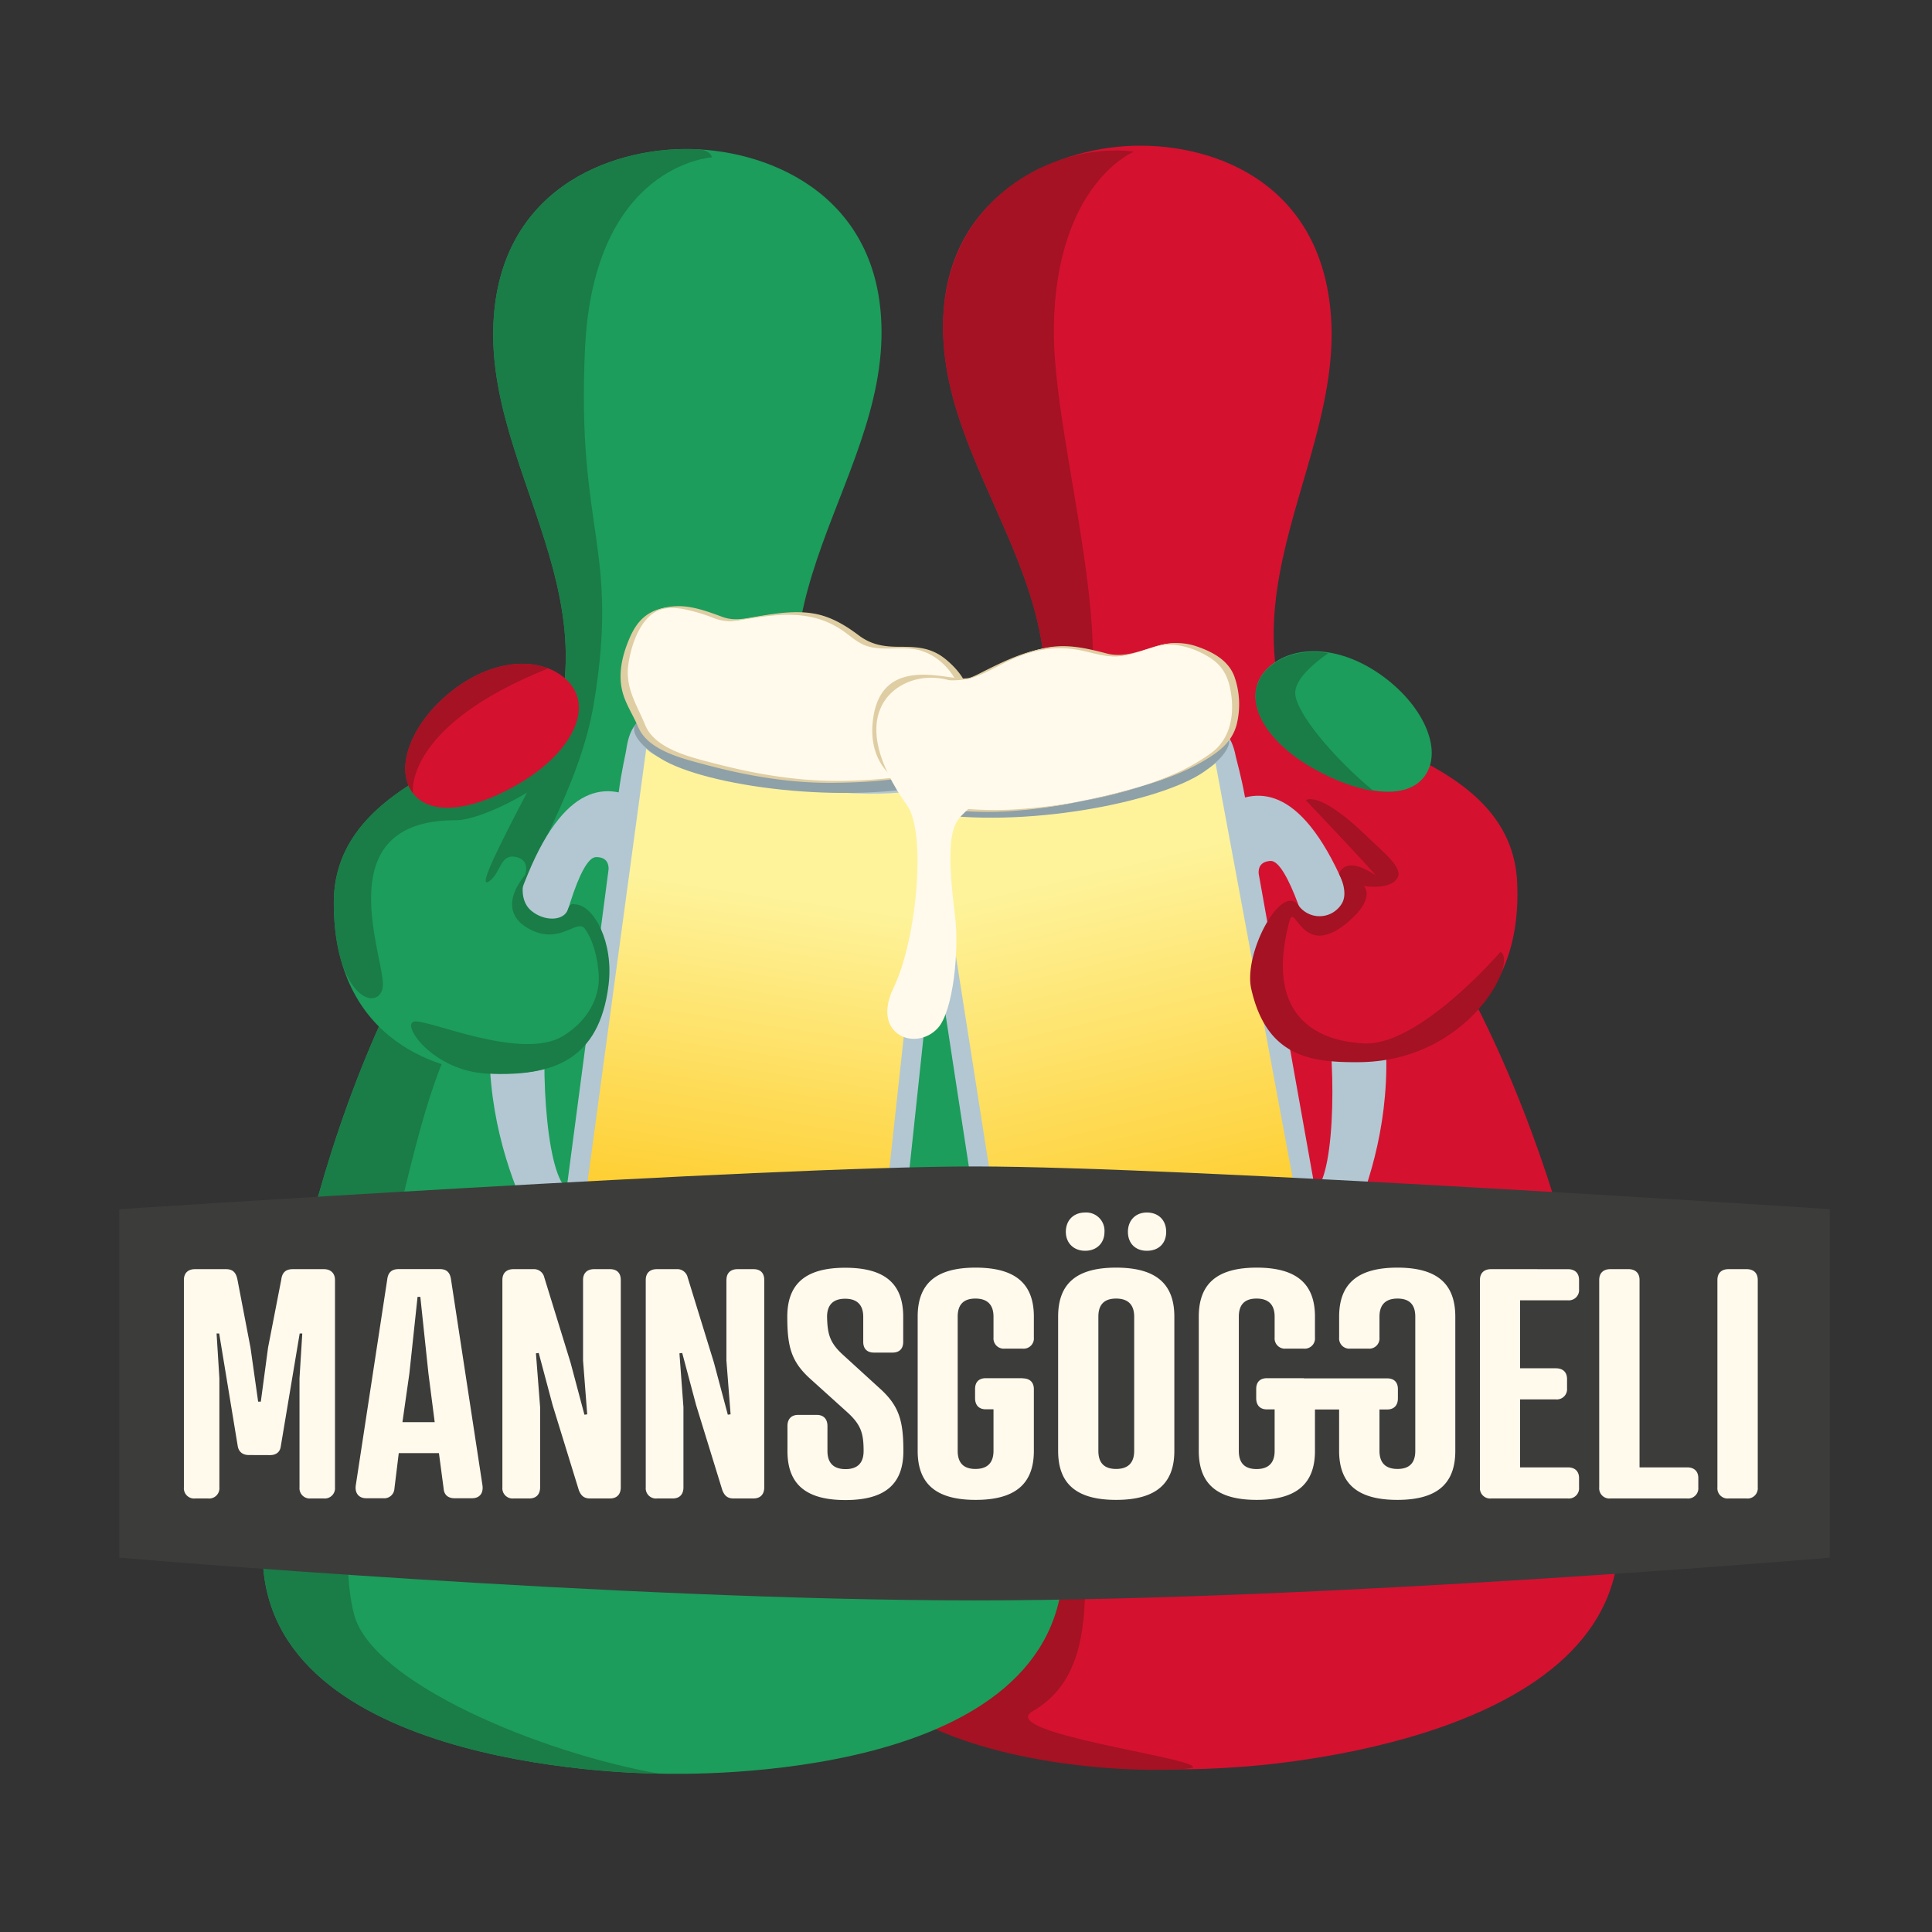 <svg id="Ebene_1" data-name="Ebene 1" xmlns="http://www.w3.org/2000/svg" xmlns:xlink="http://www.w3.org/1999/xlink" viewBox="0 0 800 800"><rect x="0" y="0" width="800" height="800" fill="#333333" stroke="none"/><defs><linearGradient id="Unbenannter_Verlauf_50" x1="301.26" y1="515.89" x2="323.04" y2="370.48" gradientUnits="userSpaceOnUse"><stop offset="0" stop-color="#feca25"/><stop offset="1" stop-color="#fef39b"/></linearGradient><linearGradient id="Unbenannter_Verlauf_50-2" x1="483.25" y1="524.23" x2="444.91" y2="361.53" xlink:href="#Unbenannter_Verlauf_50"/><style>.cls-1{fill:#d51130}.cls-2{fill:#a41223}.cls-3{fill:#1c9d5b}.cls-4{fill:#1a7c47}.cls-5{fill:#b2c7d2}.cls-8{fill:#c69408}.cls-9{fill:#8ea0a8}.cls-10{fill:#fffaec}.cls-11{fill:#dfcea3}</style></defs><path class="cls-1" d="M410.5 348.34c58-84.83-15.21-138-19.77-206.23-3.87-57.78 41.54-79.33 75.11-81.58s81.45 13.07 85.32 70.85c4.56 68.18-60.89 130.68 7.89 207s102.68 196.52 111 291.44c8 90.65-145.52 101.23-159.31 102-13.77 1.08-167.3 11-171.48-79.86-4.35-95.17 13.24-218.8 71.24-303.62Z"/><path class="cls-2" d="M469.55 62.77c-34.62-4.31-82.69 21.56-78.82 79.34 4.56 68.19 77.76 121.4 19.77 206.23S339.29 556.69 339.29 652c0 87.62 154.76 82.39 154.76 79.74 0-4.1-81.8-14.23-66.46-23.15 16.44-9.55 21.53-26.68 21.73-51 .94-111-49.3-270.25-5.22-343.52 23.22-38.6-8.59-129.76-7.72-179 1.04-59.24 33.17-72.3 33.17-72.3Z"/><path class="cls-3" d="M354.93 346.64C293 264.63 363.64 208 365 139.72c1.15-57.9-45.22-77.3-78.86-78s-80.75 16.87-81.9 74.77c-1.36 68.32 67 127.68 1.84 207.16S112.72 544.81 108.84 640c-3.7 90.93 150.11 94.29 163.92 94.41 13.8.43 167.63 3.19 167.54-87.82-.09-95.27-23.46-217.94-85.37-299.95Z"/><path class="cls-4" d="M294.81 65.15c-1.16-3.56-5.86-3.35-8.67-3.4-33.64-.67-80.75 16.87-81.9 74.77-1.36 68.32 67 127.68 1.84 207.16S112.72 544.81 108.84 640c-3.7 90.92 150.1 94.29 163.92 94.41-48.87-8.6-118.24-37.41-126.06-65.57s1.66-94.67 18.3-165.34c14.34-61.08 17.56-62.17 35-101.71 19.67-44.74 40.2-76.24 45.9-110.57 10.73-64.68-7.3-70.94-3.65-147.09s52.48-78.97 52.56-78.98Z"/><path class="cls-3" d="m350.11 361.11 100.15 22.43-4.18 87.62-115.27-35.99 19.3-74.06z"/><path class="cls-5" d="M330.56 297.12c-60.24-6.11-68.72-4.46-71.32 13.8-.19 1.32-1.88 8.27-3.06 17.19-15.69-3.28-34.38 9.1-49.5 72.12-16.61 69.22 23.73 123.65 23.73 123.65-.77 5.75-1.39 10.37-1.82 13.52-1.05 7.56 2.6 26.6 64.67 36s74.85-9.91 75.63-17.21c2.52-23.48 23.2-217.47 24-226.37 1.52-18.26-7.08-27.1-62.33-32.7Zm-95.92 195c-8.95-7-11.49-56.4-7.19-81.41s12.61-55.81 19.39-55.81c4.57 0 5.22 3 5.17 5-.08.56-.15 1.11-.22 1.67-5.07 38.6-12 91.84-17.15 130.52Z"/><path d="M267.6 310s-28.66 211.29-29 214.06c-.92 6.66 2.55 18.65 57.19 26.91s65.62-4 66.31-10.38c2.22-20.67 23.42-215 23.42-215s-13 6.84-62.59.06S267.6 310 267.6 310Z" style="fill:url(#Unbenannter_Verlauf_50)"/><path class="cls-5" d="M379.12 338.23c1.17 8.85 30.76 201.68 34.36 225 1.12 7.26 14.77 26 76.34 13.71s64.34-31.42 62.95-38.93c-.58-3.13-1.42-7.72-2.45-13.43 0 0 37.8-56.23 18-124.61-18-62.25-37.25-73.76-52.77-69.76-1.59-8.85-3.6-15.72-3.85-17-3.44-18.12-16.89-18.26-71.88-10.5s-63.11 17.36-60.7 35.52ZM544.64 493c-6.89-38.4-16.31-91.27-23.15-129.59l-.3-1.66c-.15-2 .36-5 4.93-5.26 6.77-.31 16.49 30.05 21.94 54.86s5.19 74.25-3.42 81.65Z"/><path d="M447.7 333.22c-49.19 9.06-61.42 2-61.42 2s30.13 191.56 33.3 212.1c1 6.39 12.52 18.09 66.72 7.32s57.12-22.91 55.89-29.52L503.32 316s-6.44 8.17-55.62 17.22Z" style="fill:url(#Unbenannter_Verlauf_50-2)"/><path class="cls-3" d="M232.51 290.65C213 310.88 138.22 321 138.22 373.76c0 57.89 45 70.8 68.46 70.8 20.34 0 39.23-3.51 43.11-35.6 2.22-18.38-6.19-39.5-13.89-30.64s-16.7 4.69-19.31-2.09.81-13.83.81-13.83 2.51-6.2-3.73-7.55c-6.56-1.43-6.21 6.39-10.9 9.91-12.52 9.39 50.98-96.12 29.74-74.11Z"/><path class="cls-4" d="M138.22 373.76c0 39.33 18.31 45.42 20.23 35.19s-24.69-69.31 30.14-69.31c11.51 0 36.37-14.21 36.82-17.39a56.55 56.55 0 0 1 11.78-26.86s3.26-6.65.91-9.26-5.59 4.52-5.59 4.52C213 310.88 138.22 321 138.22 373.76Z"/><path class="cls-1" d="M216.73 323.39c20.8-12.89 30-31.92 16.82-42.83-10.11-8.39-28.46-8.18-45.73 5S163 318 171 328.43s27.25 6.41 45.73-5.04Z"/><path class="cls-2" d="M227 276.76c-10.46-4.05-25.18-1.88-39.19 8.84C170.55 298.82 163 318 171 328.42c0 0-4.2-27.52 56-51.66Z"/><path class="cls-1" d="m505.02 284.96 48.51 67.28 55.81 5.22-96.49-83.98-7.83 11.48z"/><path class="cls-1" d="M529.22 286.66c20.45 19.3 96.54 25.84 99 78.6 2.71 57.82-41.62 72.83-65.06 73.93-20.32 1-34.65-1.64-43-29.44-4.37-14.55 10.21-43.58 17.46-34.47s14.45 5.15 18.7-.74-.11-12-.11-12 .44-8.89 13.38-.1"/><path class="cls-3" d="M544.2 318.21c-21.38-11.91-31.41-30.48-18.81-42 9.7-8.86 28.05-9.51 45.92 2.89s26.29 31.19 18.81 42-26.92 7.68-45.92-2.89Z"/><path class="cls-4" d="M536.32 287.28c-.33-5.92 7.73-12.68 13.73-16.85-10-1.59-18.87.74-24.66 6-12.6 11.51-2.57 30.08 18.81 42 8.47 4.72 17 7.94 24.56 9.11-17.22-14.3-32.01-32.47-32.44-40.26Z"/><path class="cls-2" d="M565 432.06c-18.77-.82-41.68-10.53-31.12-50.43 2.34-8.86 5 16.34 24.06.34 12.13-10.17 6.78-15.12 6.78-15.12s11.35 1.95 14.09-3.66c2-4.15-6.7-10.92-12.68-16.74-19.69-19.17-25.25-15.27-25.4-15.07 5 5.16 30.19 32 28.85 31.05-12.94-8.79-15.11-.54-15.11-.54s4.3 7.78.9 12.65a10.73 10.73 0 0 1-17.76.27c-7-9.39-22.85 19.88-19.49 34.69 6.34 28 24.38 30.5 44.72 30.32 45.57-.4 65.84-41.95 58.45-45.64.02 0-33.44 38.87-56.29 37.88Z"/><ellipse class="cls-8" cx="327.81" cy="310.54" rx="8.7" ry="58.75" transform="rotate(-83.14 327.805 310.544)"/><ellipse class="cls-8" cx="443.36" cy="315.34" rx="58.75" ry="9.74" transform="rotate(-10.36 443.458 315.402)"/><path class="cls-4" d="M201.79 444.56C229 445.88 248.17 439 252 407.82c2.16-17.69-6-32.42-13.32-33.3-1.58-.19-2.64-.7-3.51 2-1.58 4.92-9.76 5.16-15.19.59-6.08-5.13-2.53-14.75-2.53-14.75s-13.66 14.7 2.44 22.68c12.39 6.14 19.1-4.92 22.35-.41 4.33 6 5.94 16.26 5.69 21.75s-3.1 15.4-14.73 22.58c-17.1 10.57-56.2-7.11-61.72-5.96s7.8 20.47 30.31 21.56Z"/><path class="cls-9" d="M382.48 336.4c41.25 7.15 98.48-4.42 116.17-16.9s8.8-19.51 1.73-14.59c-4.23 3-24 26.74-119 26.06-.03.03-5.74 3.48 1.1 5.43ZM390.63 324.13c-40.76 9.56-98.58 1.39-117-10s-9.93-19-2.59-14.46c4.4 2.7 25.53 25.28 120.37 19 .03-.02 5.93 3.11-.78 5.46Z"/><path class="cls-10" d="M265.82 300.89c-3.72-9.58-13.14-17.2-2.53-39.51 8.57-18 30.06-6.74 37.42-4.49 3.91 1.19 19.84-4.32 33.49-2.64 12.09 1.49 20.15 9.84 23.32 11.66 6.75 3.88 17.58 1.28 24.31 2.86s15.79 10.43 17.69 17.4c2.21 8.14-2.91 30.07-15.26 33.75-4.18 1.25-36.93 6.66-64 2-29.96-5.18-50.72-11.46-54.44-21.03Z"/><path class="cls-11" d="M267.27 300.5c-3.6-8.89-8.64-15.74-7-25.91 1-6.49 3.55-14.46 8.38-19.15 4-3.85 8.71-4.14 13.93-3.31a69 69 0 0 1 12.89 3.78c4 1.49 6.73 1.57 11 .87 14.37-2.34 28.29-4.68 41.29 3.57 4 2.51 7.35 6.19 12 7.4 6.57 1.71 13.46-.09 20.05 1.29 10.48 2.2 19.4 13.6 18.69 24.19-.59 8.92-4.72 22.82-13.89 26.58-3.91 1.61-9.39 1.62-13.53 2.1q-10.51 1.21-21.12 1.44c-18.09.35-35.9-2.53-53.38-7.06-9.3-2.42-25-5.76-29.3-15.79-.07-.15-2.85.88-2.9.77 4.13 9.65 18.88 13 27.85 15.41 17.36 4.65 35.21 7.69 53.21 7.47 12.05-.14 24.59-.89 36.38-3.58 8.3-1.9 13.4-7.19 16.57-15.15a38.86 38.86 0 0 0 3-16.65c-.44-6.29-4.89-11.69-9.56-15.59-6-5-11.72-5.35-19.26-5.36-6.66 0-11.77-.8-17.09-4.82-5.5-4.14-11.42-7.68-18.3-8.9-8.16-1.46-16.65 0-24.72 1.37-4.89.83-8.74 1.67-13.43-.06s-9.57-3.55-14.64-4.2a27.55 27.55 0 0 0-11.59 1.06c-6.59 2-10 6.72-12.5 12.9-2.81 6.83-4.45 14.31-2.47 21.58 1.4 5.18 4.51 9.6 6.51 14.52.08.14 2.89-.86 2.93-.77Z"/><path class="cls-11" d="M375.3 325.36s-17.37-6.43-13.58-29c4.21-25 30.4-14.91 38.42-15.23 4.25-.16 17.94-9.88 31.93-12.62 12.39-2.44 23.24 2.35 27 3 8 1.3 17.7-4.31 24.86-5s19.17 4.22 23.5 9.71c5 6.4 7.19 25.71-3.63 32.73-3.67 2.37-32.28 14.65-60.46 18.92-31.25 4.73-68.04-2.51-68.04-2.51Z"/><path class="cls-10" d="M381.35 331c-5.86-4.69-18.89-11.64-16.35-34.35 2.05-18.35 27.12-15.14 35.14-15.46 4.25-.16 17.94-9.88 31.93-12.62 12.39-2.44 23.24 2.35 27 3 8 1.3 17.7-4.31 24.86-5s19.17 4.22 23.5 9.71c5 6.4 7.19 27.62-3.63 34.63-3.67 2.38-14.42 13-60.44 21.68-30.21 5.6-56.16 3.07-62.01-1.59Z"/><path class="cls-11" d="M382.79 330.59c-7.84-6.19-14.45-12.06-16.18-22.52-1-6.15-1.23-14.2 2.69-19.46 3.33-4.47 8.63-6.19 13.95-6.75 6.41-.67 13.15.69 19.36-1.25 5.62-1.75 10.78-5.06 16.15-7.47 9.91-4.44 19.41-6 30-3.57 6.37 1.44 11.2 3.17 17.84 1.62 4-.94 7.88-2.4 11.87-3.48 7.52-2 15.34.28 21.89 4.22 5.1 3.07 7.7 7.05 8.94 12.8 2.14 9.91.73 21-7.93 27.19a80.67 80.67 0 0 1-14.91 8.48c-19.28 8.37-41.05 12.77-61.95 14.44a141.1 141.1 0 0 1-27-.16c-4.77-.54-10.67-1.13-14.68-4.09-.51-.38-2.41 1.13-2.89.77 4 3 9.89 3.55 14.68 4.1a141.09 141.09 0 0 0 27 .15c16.07-1.27 32-4.68 47.49-9 10-2.8 20.14-6.14 29.15-11.44 6.3-3.7 12-7.86 13.87-15.38a34.58 34.58 0 0 0-1-19.66c-2.4-6.53-8.64-10-14.94-12.24a26.2 26.2 0 0 0-16.25-.63c-7.12 1.88-14.11 5.29-21.55 3.36-8.32-2.16-16.25-4.08-24.9-2.44a74.79 74.79 0 0 0-13.16 3.82c-4.05 1.59-8 3.5-11.87 5.43-2.25 1.12-5.93 3.13-7.41 3.33-4.85.66-10-.22-14.9.3-9.92 1-21.08 4.55-22.6 15.92-1.08 8 .1 16.74 4.75 23.54 3.08 4.49 7.39 7.5 11.6 10.81.48.41 2.44-1.1 2.89-.74Z"/><path class="cls-10" d="M405.16 327.93c-5.18 15.12-16 1.64-9.72 51.13 1.82 14.22-.72 39.73-7.14 46.69-9.07 9.82-27.7 2.78-18.32-16.67 9.74-20.16 13.65-64.24 5.69-75.47-26.13-36.9-6.47-52 8-52.91 19.19-1.18 32.41 15.37 21.49 47.23Z"/><path d="M757.65 645s-206.46 17.69-354.11 17.69S49.42 645 49.42 645V500.71S317.5 483 403.54 483s354.11 17.69 354.11 17.69Z" style="fill:#3c3c3b"/><path class="cls-10" d="M349.33 561.25 364 574.64c8.27 7.34 10.07 13.53 10.07 26.2 0 13.61-7.48 20.3-24 20.3s-24-6.69-24-20.3v-10.36c0-2.88 1.59-4.61 4.47-4.61h7.63c2.88 0 4.46 1.73 4.46 4.61v10.36c0 4.47 2.09 7.49 7.49 7.49s7.48-3 7.48-7.49c0-7.34-1.08-10.87-6.69-16l-14.83-13.39c-8.35-7.34-10.08-13.46-10.08-26.2 0-13.61 7.49-20.3 24-20.3s24 6.69 24 20.3v10.37c0 2.88-1.58 4.46-4.46 4.46h-7.63c-2.88 0-4.46-1.58-4.46-4.46v-10.35c0-4.46-2.09-7.49-7.49-7.49s-7.49 3-7.49 7.49c.17 7.34 1.17 10.87 6.86 15.98ZM103.07 602.5c-2.73 0-4.17-1.44-4.6-3.53l-7.71-46.79h-1.08l1.16 18.5v45.21a4.24 4.24 0 0 1-4.61 4.6h-5.47a4.24 4.24 0 0 1-4.61-4.6V530c0-2.88 1.73-4.47 4.61-4.47h12.81c2.88 0 4.18 1.44 4.75 4.32l5.4 28.15 3.17 22.39H108l3-22.39 5.47-28.15c.36-2.88 1.8-4.32 4.75-4.32h12.88c2.73 0 4.61 1.59 4.61 4.47v85.88a4.24 4.24 0 0 1-4.61 4.6h-5.47a4.24 4.24 0 0 1-4.61-4.6v-45.2l1.15-18.5h-1.08L116.25 599c-.29 2.09-1.73 3.53-4.47 3.53ZM183.7 616.39l-1.95-14.69h-16.63l-1.8 14.69a4.2 4.2 0 0 1-4.6 4h-7.06c-3.31 0-4.82-2.37-4.32-5.47l13-85.09c.36-3.16 2.09-4.32 4.75-4.32h17.06c2.59 0 4.18 1.16 4.61 4.32l13 85.09c.5 3.31-1.08 5.47-4.32 5.47h-7.2c-2.17.03-4.33-.98-4.54-4Zm-17.06-27.5H180l-2.59-20.15-3.36-31.74h-1.15l-3.39 31.75ZM241.43 530c0-2.88 1.72-4.47 4.6-4.47h6.55c2.88 0 4.47 1.59 4.47 4.47v85.88c0 2.87-1.59 4.6-4.47 4.6h-8.27c-2.74 0-3.82-1.44-4.61-3.38l-10.87-35.27-5.76-21.6-1.15.15 1.73 22.31v33.19c0 2.87-1.59 4.6-4.47 4.6h-6.55a4.23 4.23 0 0 1-4.6-4.6V530c0-2.88 1.72-4.47 4.6-4.47h8.14a4.39 4.39 0 0 1 4.6 3.39l10.87 35.27L242 585.8l1.15-.15-1.72-22.31ZM300.81 530c0-2.88 1.73-4.47 4.61-4.47H312c2.88 0 4.46 1.59 4.46 4.47v85.88c0 2.87-1.58 4.6-4.46 4.6h-8.28c-2.73 0-3.81-1.44-4.6-3.38l-10.87-35.27-5.76-21.6-1.15.15L283 582.7v33.19c0 2.87-1.58 4.6-4.46 4.6H272a4.24 4.24 0 0 1-4.61-4.6V530c0-2.88 1.73-4.47 4.61-4.47h8.13a4.4 4.4 0 0 1 4.61 3.39l10.87 35.27 5.76 21.6 1.15-.15-1.73-22.31V530ZM423.49 570.75c2.88 0 4.61 1.58 4.61 4.46v25.56c0 13.6-7.63 20.3-24.11 20.3s-24-6.7-24-20.3V545.2c0-13.61 7.48-20.3 24-20.3s24.11 6.69 24.11 20.3v8.63a4.24 4.24 0 0 1-4.61 4.61H416a4.24 4.24 0 0 1-4.61-4.61v-8.63c0-4.47-2.09-7.49-7.49-7.49s-7.34 3-7.34 7.49v55.57c0 4.46 1.95 7.49 7.34 7.49s7.49-3 7.49-7.49v-17.21h-3.17c-2.88 0-4.46-1.72-4.46-4.6v-3.82c0-2.88 1.58-4.46 4.46-4.46h15.26ZM486.27 545.2v55.57c0 13.6-7.64 20.3-24.12 20.3s-24-6.7-24-20.3V545.2c0-13.61 7.49-20.3 24-20.3s24.12 6.69 24.12 20.3Zm-36.93-43.12a7.56 7.56 0 0 1 8 8c0 4.75-3.31 7.84-8 7.84s-8-3.16-8-7.84 3.1-8 8-8Zm5.47 43.12v55.57c0 4.46 1.94 7.49 7.34 7.49s7.49-3 7.49-7.49V545.2c0-4.47-2.09-7.49-7.49-7.49s-7.34 3.02-7.34 7.49Zm20.08-43.12c4.82 0 8 3.17 8 8s-3.17 7.84-8 7.84-7.84-3.16-7.84-7.84 3.09-8 7.84-8ZM649.24 525.54c2.88 0 4.61 1.59 4.61 4.47v3.81a4.24 4.24 0 0 1-4.61 4.61h-19.8v28.15h14.83c2.88 0 4.61 1.58 4.61 4.46v3.81a4.24 4.24 0 0 1-4.61 4.61h-14.83v28.15h19.8c2.88 0 4.61 1.58 4.61 4.46v3.82a4.24 4.24 0 0 1-4.61 4.6h-31.82a4.24 4.24 0 0 1-4.61-4.6V530c0-2.88 1.73-4.47 4.61-4.47ZM678.82 607.61h19.8c2.88 0 4.61 1.58 4.61 4.46v3.82a4.24 4.24 0 0 1-4.61 4.6H666.8a4.23 4.23 0 0 1-4.6-4.6V530c0-2.88 1.72-4.47 4.6-4.47h7.49c2.88 0 4.61 1.59 4.61 4.47v77.6ZM727.85 615.89a4.24 4.24 0 0 1-4.61 4.6h-7.49a4.24 4.24 0 0 1-4.61-4.6V530c0-2.88 1.73-4.47 4.61-4.47h7.49c2.88 0 4.61 1.59 4.61 4.47ZM578.62 524.9c-16.48 0-24.11 6.69-24.11 20.3v8.63a4.23 4.23 0 0 0 4.6 4.61h7.49a4.24 4.24 0 0 0 4.61-4.61v-8.63c0-4.47 2.08-7.49 7.48-7.49s7.35 3 7.35 7.49v55.57c0 4.46-1.95 7.49-7.35 7.49s-7.48-3-7.48-7.49v-17.13h3.16c2.88 0 4.47-1.73 4.47-4.61v-3.82c0-2.88-1.59-4.46-4.47-4.46h-34.48v-.07h-15.26c-2.88 0-4.46 1.58-4.46 4.46V579c0 2.88 1.58 4.6 4.46 4.6h3.17v17.21c0 4.46-2.09 7.49-7.49 7.49s-7.34-3-7.34-7.49V545.2c0-4.47 1.94-7.49 7.34-7.49s7.49 3 7.49 7.49v8.63a4.24 4.24 0 0 0 4.61 4.61h7.48a4.24 4.24 0 0 0 4.61-4.61v-8.63c0-13.61-7.63-20.3-24.11-20.3s-24 6.69-24 20.3v55.57c0 13.6 7.49 20.3 24 20.3s24.11-6.7 24.11-20.3v-17.13h10v17.13c0 13.6 7.63 20.3 24.11 20.3s24-6.7 24-20.3V545.2c-.02-13.61-7.5-20.3-23.99-20.3Z"/></svg>